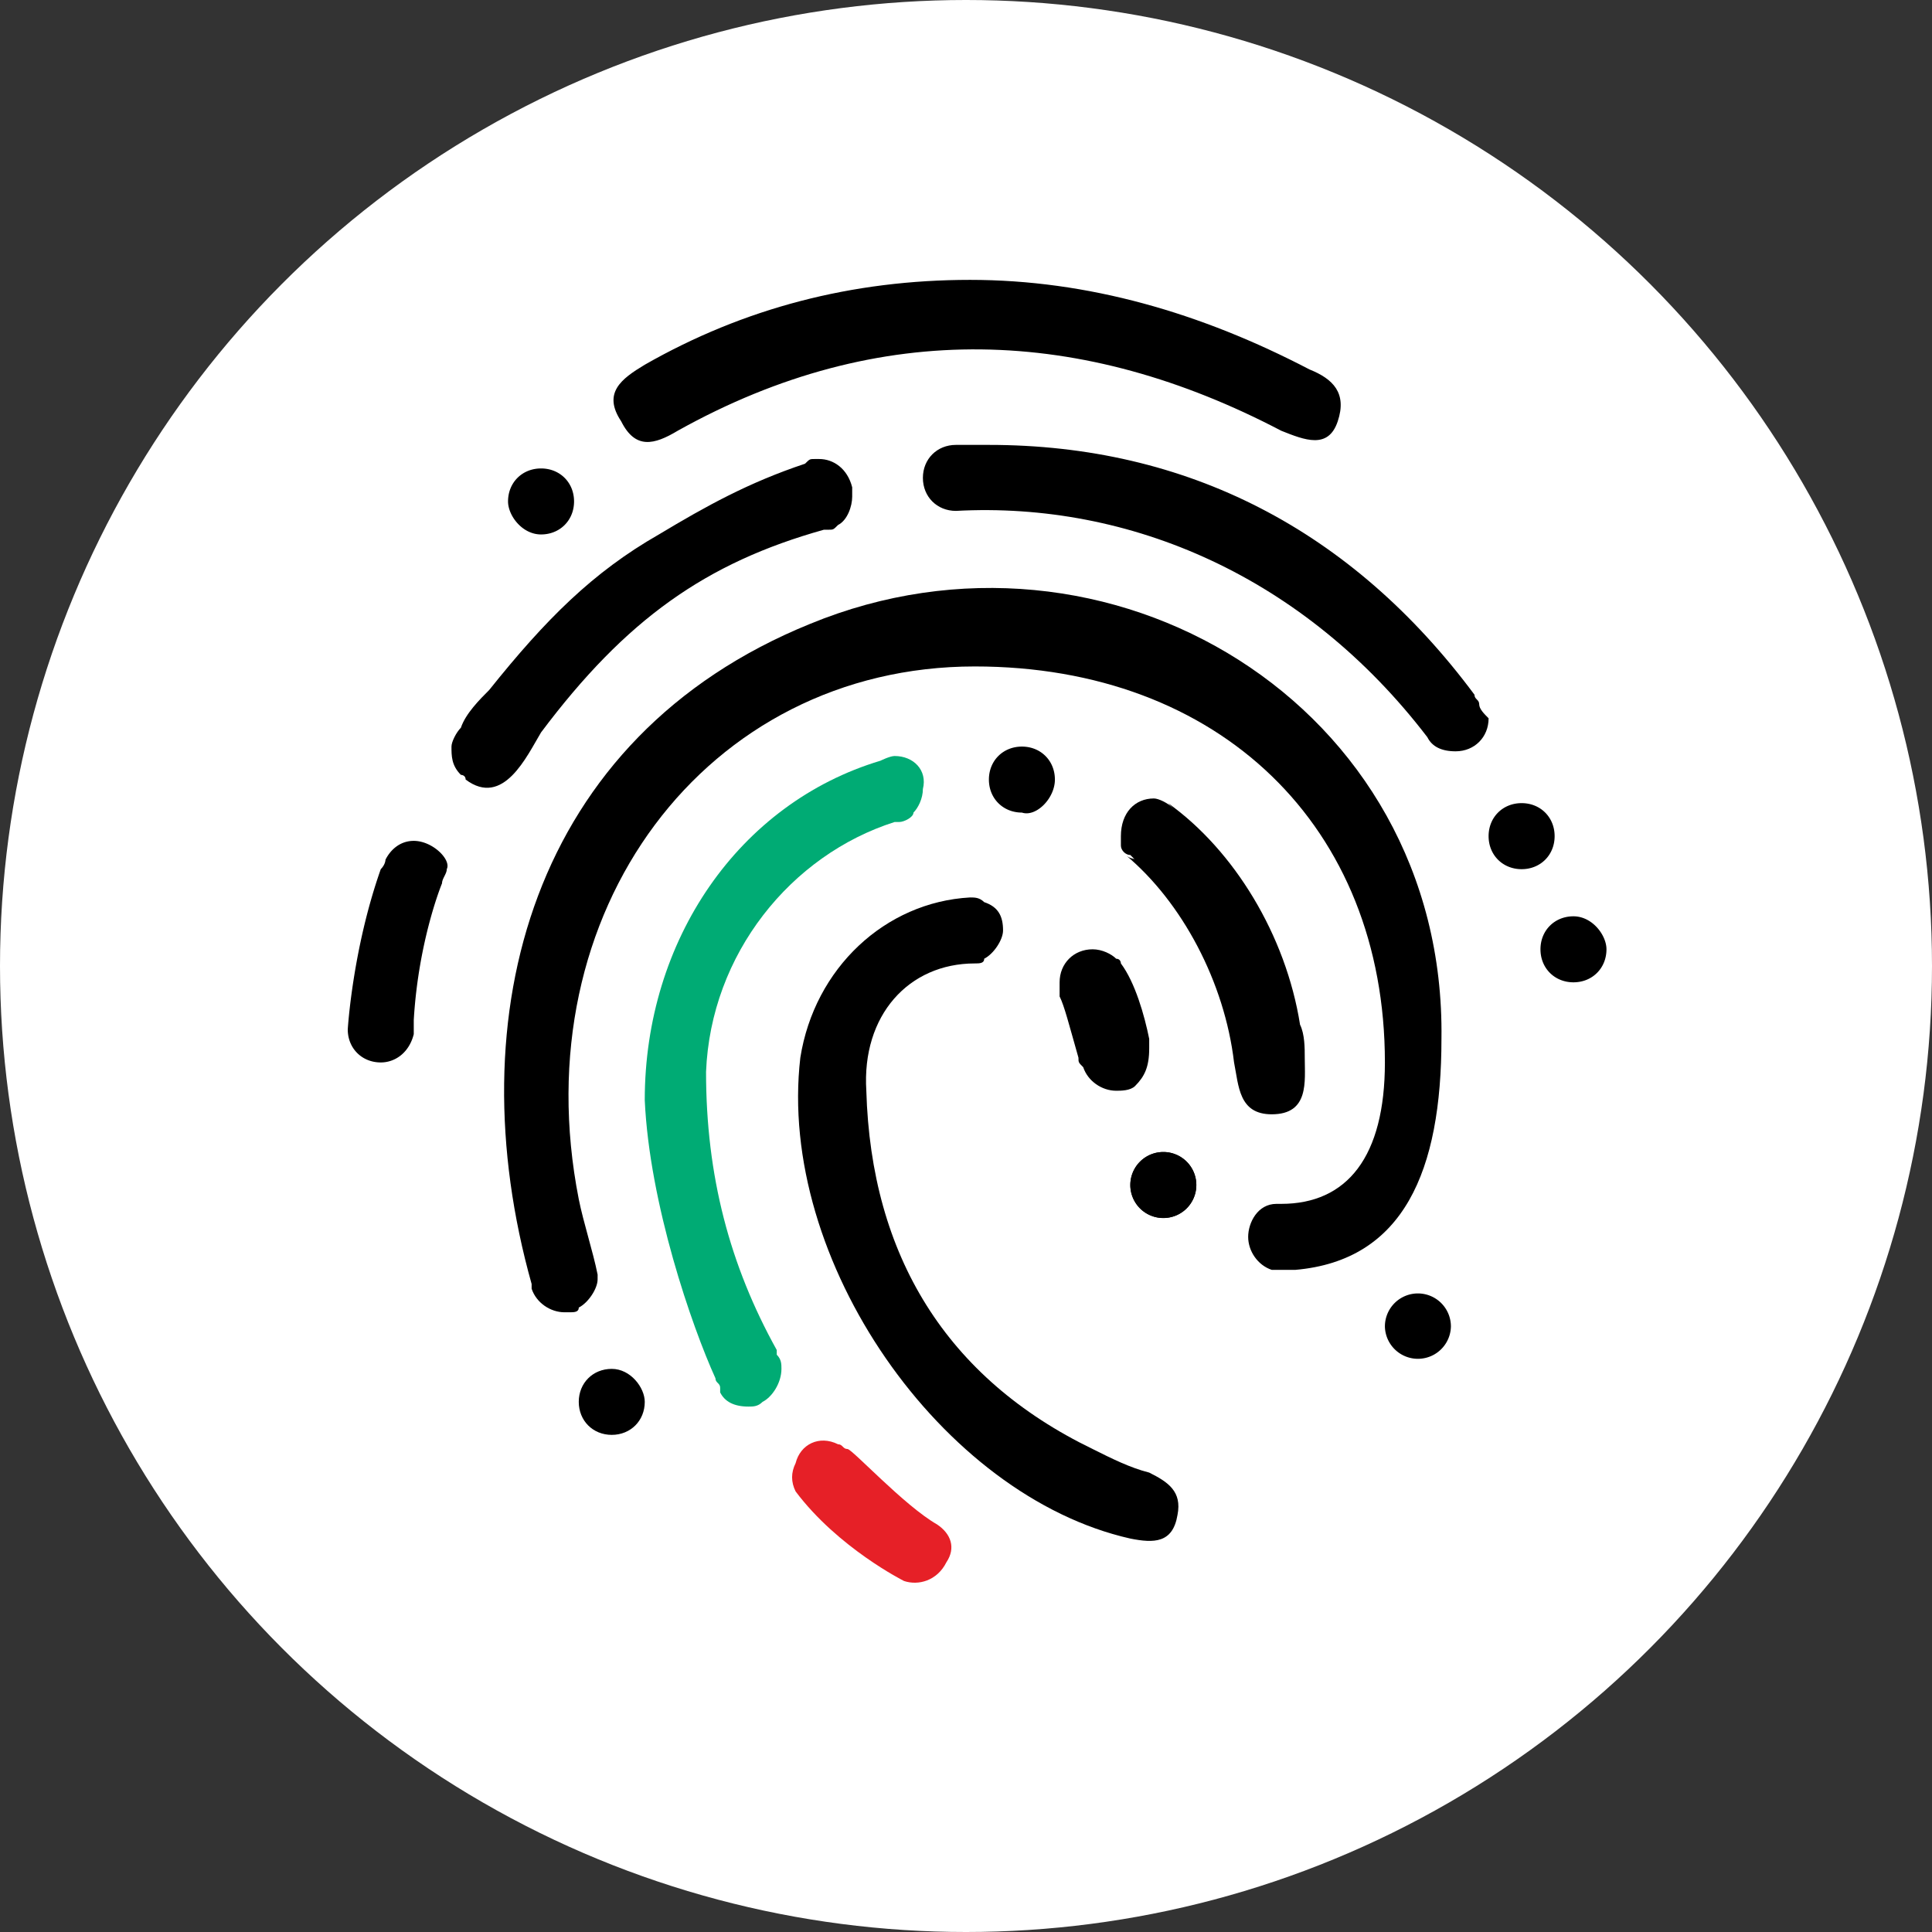 <svg xmlns="http://www.w3.org/2000/svg" viewBox="0 0 300 300">
  <rect x="0" y="0" width="300" height="300" fill="#333333" stroke="none"/>
  <circle cx="150" cy="150" r="150" fill="#fff"/>
  <path d="M105.24 66.883c31.48-17.567 62.96-16.105 93.703 0 3.66 1.462 7.318 2.928 8.781-1.462 1.467-4.396-.731-6.588-4.39-8.055-16.836-8.786-34.404-13.908-52.707-13.908-18.299 0-35.135 4.391-50.509 13.177-3.66 2.199-6.587 4.391-3.66 8.787 2.194 4.39 5.122 3.66 8.782 1.461zM94.992 212.558c-2.928 0-5.122 2.196-5.122 5.122 0 2.928 2.192 5.126 5.122 5.126s5.126-2.198 5.126-5.126c0-2.193-2.196-5.122-5.126-5.122z"/>
  <path fill="#E62027" d="M145.506 236.713c-5.126-2.929-13.177-11.712-13.912-11.712-.73 0-.73-.734-1.461-.734-2.929-1.463-5.858 0-6.589 2.929-.73 1.466-.73 2.929 0 4.395 6.589 8.781 16.836 13.907 16.836 13.907 2.198.732 5.126 0 6.589-2.929 1.465-2.197.73-4.39-1.463-5.856z"/>
  <path d="M163.804 121.052c0-2.928-2.193-5.122-5.122-5.122s-5.126 2.193-5.126 5.122 2.197 5.126 5.126 5.126c2.193.731 5.122-2.197 5.122-5.126zm56.366 79.792a5.129 5.129 0 0 1 5.127 5.126 5.126 5.126 0 0 1-10.25 0 5.127 5.127 0 0 1 5.123-5.126zm-39.53-21.959a5.121 5.121 0 0 1 5.126 5.122 5.12 5.12 0 0 1-5.126 5.125 5.122 5.122 0 0 1-5.123-5.125 5.123 5.123 0 0 1 5.123-5.122z"/>
  <path d="M180.64 178.885a5.121 5.121 0 0 1 5.126 5.122 5.12 5.12 0 0 1-5.126 5.125 5.122 5.122 0 0 1-5.123-5.125 5.123 5.123 0 0 1 5.123-5.122zm63.685-36.601c-2.923 0-5.121 2.193-5.121 5.123 0 2.929 2.197 5.127 5.121 5.127 2.929 0 5.127-2.197 5.127-5.127 0-2.194-2.198-5.123-5.127-5.123zm-2.923-12.446c0-2.928-2.197-5.127-5.126-5.127s-5.127 2.198-5.127 5.127 2.198 5.127 5.127 5.127 5.126-2.199 5.126-5.127zM84.014 82.989c2.928 0 5.125-2.198 5.125-5.126 0-2.93-2.196-5.123-5.125-5.123-2.93 0-5.126 2.193-5.126 5.123 0 2.198 2.196 5.126 5.126 5.126zM64.248 130.57c-2.198 0-3.659 1.465-4.39 2.927 0 0 0 .73-.731 1.465C54.732 147.404 54 159.848 54 159.848c0 2.929 2.198 5.128 5.127 5.128 2.193 0 4.391-1.467 5.122-4.394v-2.194c.73-12.446 4.391-21.232 4.391-21.232 0-.73.735-1.463.735-2.197.731-1.46-2.198-4.389-5.127-4.389z"/>
  <path d="M125.74 96.896c-43.189 17.568-54.904 60.756-43.189 102.483v.732c.73 2.197 2.924 3.661 5.121 3.661h.731c.735 0 1.467 0 1.467-.733 1.461-.73 2.927-2.928 2.927-4.389v-.736c-.735-3.659-2.197-8.05-2.927-11.709-8.787-44.656 19.765-82.719 61.487-82.719 38.067 0 63.69 24.892 63.69 61.492 0 14.641-5.857 21.958-16.105 21.958h-.736c-2.923 0-4.391 2.929-4.391 5.125 0 2.194 1.467 4.392 3.66 5.123h3.665c16.831-1.464 22.688-15.367 22.688-35.87.732-51.971-51.969-83.451-98.088-64.418z"/>
  <path d="M132.328 75.67c-.735-2.929-2.928-4.395-5.126-4.395h-.73c-.731 0-.731 0-1.467.73-8.782 2.928-15.369 6.588-22.689 10.983-10.251 5.857-17.572 13.177-26.353 24.155-1.467 1.467-3.661 3.66-4.396 5.857-.73.731-1.462 2.198-1.462 2.929 0 1.462 0 2.929 1.462 4.39 0 0 .736 0 .736.73 5.853 4.396 9.514-3.66 11.711-7.319 13.176-17.567 25.623-26.354 43.92-31.475h.735c.73 0 .73 0 1.463-.736 1.461-.731 2.196-2.928 2.196-4.391V75.67zm97.359 33.673c0-.73-.731-.73-.731-1.467-19.033-25.618-44.655-38.793-75.4-38.793h-5.123c-2.928 0-5.127 2.193-5.127 5.123s2.198 5.126 5.127 5.126c27.084-1.467 54.168 10.247 73.203 35.135.731 1.465 2.193 2.197 4.391 2.197 2.928 0 5.123-2.197 5.123-5.126-.731-.734-1.463-1.465-1.463-2.195zm-27.085 54.899c0-1.464 0-3.659-.73-5.124-2.197-13.905-10.248-27.082-20.495-34.407.73.737 1.462 1.467 1.462 2.928v.738c0 2.193-.731 3.66-2.929 4.39-.73 0-1.463.732-1.463.732h-.735c-.73 0-2.192 0-2.925-.732 8.781 7.32 15.371 19.765 16.836 32.211.733 3.661.733 8.051 5.853 8.051 5.858-.001 5.126-5.129 5.126-8.787z"/>
  <path fill="#00ADEE" d="M181.377 123.981zm-5.86 9.518l-.73-.732.73.732z"/>
  <path d="M179.179 134.229c.73 0 1.461-.73 1.461-.73 1.467-.732 2.928-2.928 2.928-4.391v-.73c0-1.468-.73-2.198-1.462-2.928-.73-.737-2.197-1.467-2.927-1.467-2.928 0-5.127 2.197-5.127 5.857v1.463c0 .735.734 1.465 1.465 1.465l.733.732c.73.729 2.197.729 2.929.729-.732 0 0 0 0 0zM157.216 139.356zm21.231 89.306c-2.928-.731-5.857-2.196-8.785-3.661-22.693-10.982-34.402-30.012-35.14-55.632-.73-11.717 6.589-19.766 16.835-19.766.736 0 1.468 0 1.468-.733 1.461-.734 2.928-2.928 2.928-4.394 0-2.193-.73-3.661-2.928-4.391-.731-.73-1.468-.73-2.198-.73-13.177.73-24.155 10.979-26.354 24.885-3.66 31.479 21.963 68.08 51.245 74.668 3.661.73 6.59.73 7.321-3.659.73-3.658-1.462-5.124-4.392-6.587zM178.447 162.778v-1.464c-.735-3.66-2.196-8.781-4.394-11.71 0 0 0-.733-.731-.733-.732-.734-2.197-1.465-3.66-1.465-2.928 0-5.127 2.198-5.127 5.127v2.191c.737 1.468 1.468 4.395 2.928 9.519 0 .735 0 .735.737 1.467.73 2.19 2.925 3.66 5.122 3.66.731 0 2.197 0 2.929-.731 1.461-1.468 2.196-2.93 2.196-5.861z"/>
  <path fill="#E62027" d="M122.082 209.63s0 .729 0 0c0 .729 0 0 0 0zm-9.518 5.124s0 .733.73.733c-.73 0-.73 0-.73-.733 0 .733 0 0 0 0z"/>
  <path fill="#00AB74" d="M138.917 117.393c-.737 0-2.198.731-2.198.731-21.962 6.587-36.602 27.819-36.602 52.706.731 16.105 7.32 35.14 10.978 43.189 0 .736.731.736.731 1.468v.731c.736 1.462 2.198 2.196 4.395 2.196.731 0 1.463 0 2.193-.735 1.467-.732 2.929-2.926 2.929-5.122 0-.73 0-1.467-.73-2.198v-.729c-7.32-13.178-10.978-27.085-10.978-43.19.73-18.303 13.177-33.673 29.282-38.801h.73c.73 0 2.197-.73 2.197-1.461.73-.73 1.462-2.198 1.462-3.66.733-2.927-1.46-5.125-4.389-5.125z"/>
</svg>
